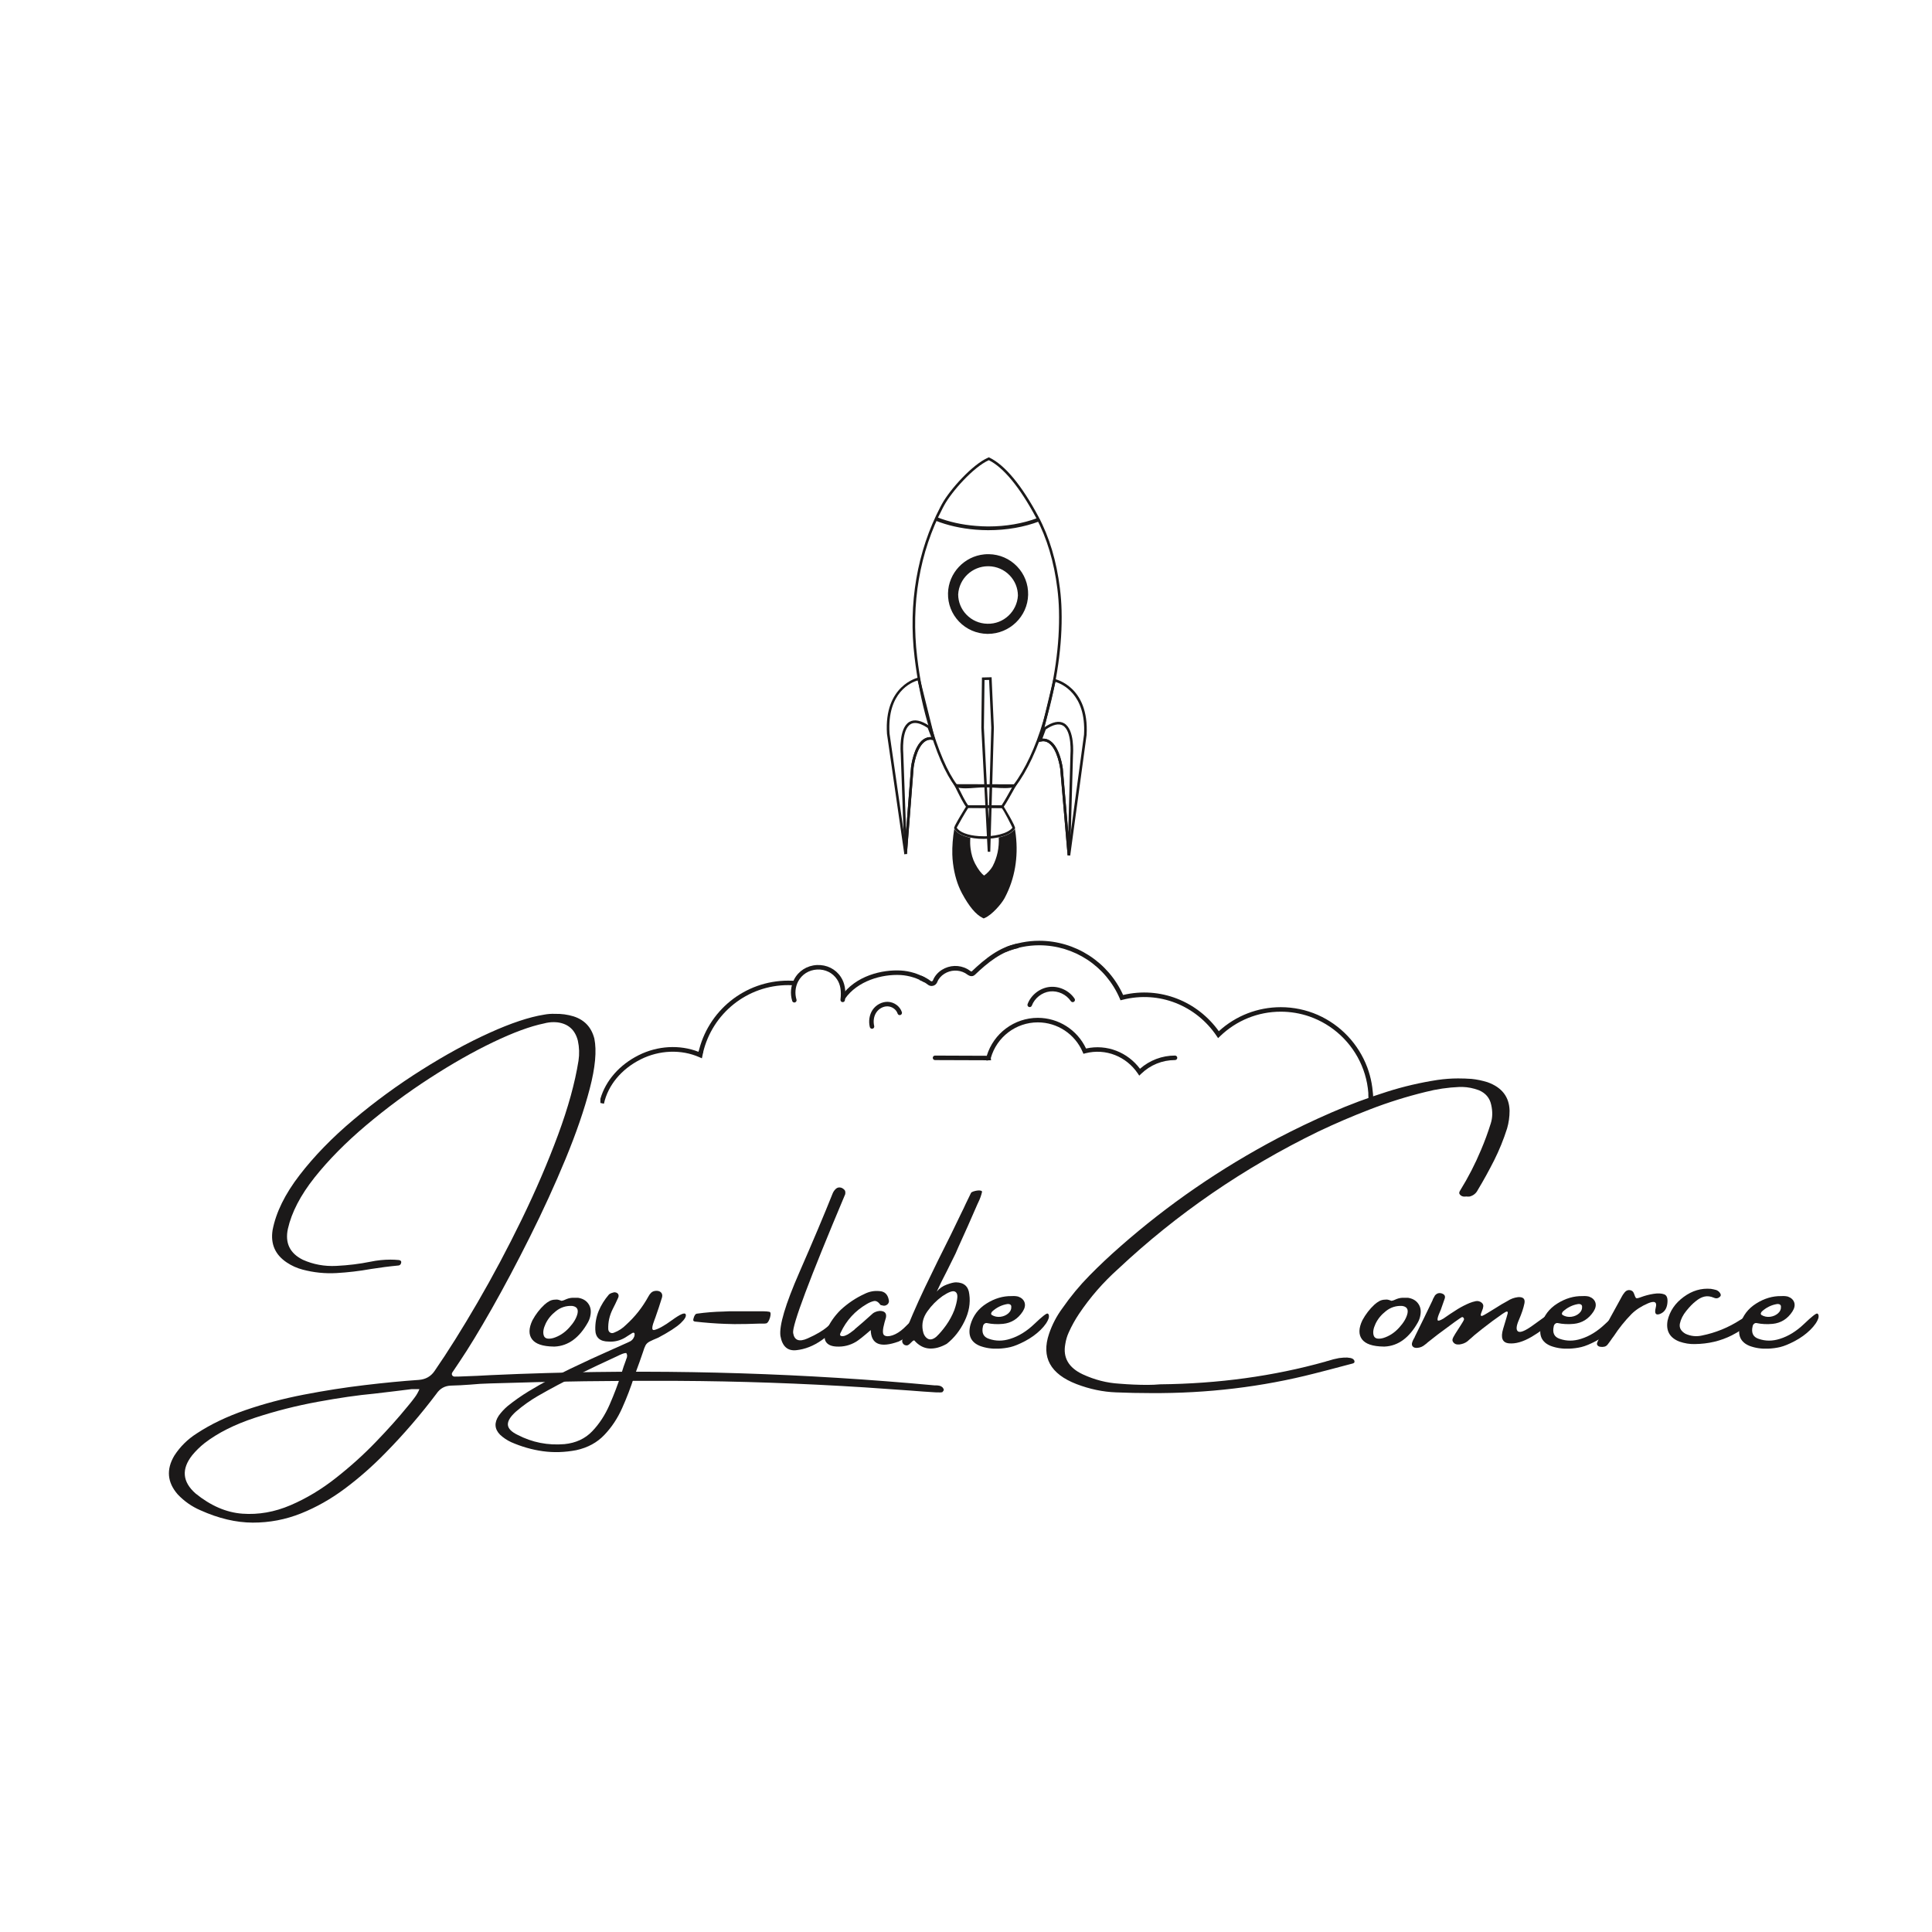 <svg xmlns="http://www.w3.org/2000/svg" xmlns:xlink="http://www.w3.org/1999/xlink" width="375" viewBox="0 0 375 375" height="375" version="1.0"><defs><g id="d"><path d="M 149.953 2.297 C 150.047 2.297 150.145 2.297 150.25 2.297 C 150.469 2.297 150.691 2.32 150.922 2.375 C 151.148 2.426 151.359 2.547 151.547 2.734 C 151.586 2.797 151.629 2.863 151.672 2.938 C 151.723 3.02 151.75 3.113 151.75 3.219 C 151.719 3.281 151.676 3.348 151.625 3.422 C 151.57 3.504 151.516 3.57 151.453 3.625 C 151.191 3.676 150.922 3.688 150.641 3.656 C 150.504 3.656 150.359 3.656 150.203 3.656 C 148.578 3.562 146.957 3.445 145.344 3.312 C 142.352 3.094 139.375 2.883 136.406 2.688 C 124.133 1.906 112.016 1.484 100.047 1.422 C 88.086 1.359 75.957 1.523 63.656 1.922 C 62.363 1.953 61.066 2.031 59.766 2.156 C 58.547 2.25 57.316 2.312 56.078 2.344 C 54.891 2.383 53.957 2.906 53.281 3.906 C 50.238 7.945 46.938 11.781 43.375 15.406 C 40.875 17.969 38.266 20.266 35.547 22.297 C 32.828 24.336 29.969 25.957 26.969 27.156 C 23.977 28.352 20.859 28.945 17.609 28.938 C 14.359 28.926 10.969 28.125 7.438 26.531 C 5.789 25.82 4.332 24.801 3.062 23.469 C 1.02 21.133 0.797 18.625 2.391 15.938 C 3.516 14.195 4.969 12.758 6.75 11.625 C 9.445 9.852 12.586 8.348 16.172 7.109 C 19.766 5.867 23.555 4.863 27.547 4.094 C 31.547 3.32 35.473 2.707 39.328 2.25 C 43.18 1.789 46.695 1.453 49.875 1.234 C 51.176 1.129 52.18 0.562 52.891 -0.469 C 55.504 -4.258 58.289 -8.703 61.25 -13.797 C 64.219 -18.898 67.07 -24.266 69.812 -29.891 C 72.551 -35.523 74.906 -41.004 76.875 -46.328 C 78.844 -51.648 80.164 -56.445 80.844 -60.719 C 81.039 -62.008 81 -63.305 80.719 -64.609 C 80.188 -66.68 78.891 -67.863 76.828 -68.156 C 76.535 -68.188 76.258 -68.203 76 -68.203 C 75.375 -68.203 74.758 -68.117 74.156 -67.953 C 71.5 -67.41 68.211 -66.203 64.297 -64.328 C 60.379 -62.453 56.27 -60.117 51.969 -57.328 C 47.664 -54.547 43.547 -51.492 39.609 -48.172 C 35.672 -44.848 32.336 -41.473 29.609 -38.047 C 26.891 -34.617 25.164 -31.301 24.438 -28.094 C 23.844 -25.344 24.812 -23.336 27.344 -22.078 C 29.375 -21.172 31.539 -20.773 33.844 -20.891 C 36.145 -21.004 38.348 -21.273 40.453 -21.703 C 41.754 -21.973 43.051 -22.109 44.344 -22.109 C 44.883 -22.109 45.414 -22.082 45.938 -22.031 C 46.062 -22.031 46.18 -21.988 46.297 -21.906 C 46.422 -21.82 46.461 -21.688 46.422 -21.5 C 46.359 -21.176 46.18 -21 45.891 -20.969 C 44.109 -20.801 42.312 -20.57 40.5 -20.281 C 38.289 -19.883 36.078 -19.625 33.859 -19.5 C 31.648 -19.375 29.461 -19.598 27.297 -20.172 C 26.191 -20.461 25.172 -20.922 24.234 -21.547 C 21.961 -23.055 21.039 -25.16 21.469 -27.859 C 22.125 -31.285 23.875 -34.844 26.719 -38.531 C 29.562 -42.227 33.062 -45.82 37.219 -49.312 C 41.375 -52.812 45.758 -56.016 50.375 -58.922 C 54.988 -61.836 59.383 -64.238 63.562 -66.125 C 67.738 -68.02 71.27 -69.195 74.156 -69.656 C 74.863 -69.789 75.57 -69.844 76.281 -69.812 C 77.52 -69.844 78.719 -69.68 79.875 -69.328 C 82.008 -68.648 83.359 -67.207 83.922 -65 C 84.398 -62.633 84.102 -59.406 83.031 -55.312 C 81.969 -51.219 80.398 -46.66 78.328 -41.641 C 76.254 -36.629 73.945 -31.586 71.406 -26.516 C 68.875 -21.453 66.398 -16.789 63.984 -12.531 C 61.566 -8.281 59.484 -4.859 57.734 -2.266 C 57.254 -1.578 56.785 -0.879 56.328 -0.172 C 56.234 0.016 56.234 0.188 56.328 0.344 C 56.43 0.508 56.594 0.594 56.812 0.594 L 56.859 0.594 C 57.441 0.594 58.031 0.578 58.625 0.547 C 60.332 0.492 62.047 0.414 63.766 0.312 C 67.379 0.145 71.004 0.008 74.641 -0.094 C 99.797 -0.82 124.898 -0.023 149.953 2.297 Z M 47.547 6.531 C 47.703 6.32 47.879 6.109 48.078 5.891 C 48.398 5.504 48.727 5.082 49.062 4.625 C 49.406 4.176 49.707 3.645 49.969 3.031 C 49.676 3.031 49.406 3.031 49.156 3.031 C 49.051 3.031 48.945 3.031 48.844 3.031 C 48.727 3.031 48.586 3.031 48.422 3.031 C 47.379 3.156 46.328 3.285 45.266 3.422 C 43.898 3.578 42.539 3.738 41.188 3.906 C 38.039 4.195 34.395 4.723 30.25 5.484 C 26.102 6.242 22.039 7.273 18.062 8.578 C 14.082 9.891 10.812 11.535 8.25 13.516 C 7.383 14.203 6.594 14.977 5.875 15.844 C 3.738 18.539 3.953 21.02 6.516 23.281 C 9.453 25.664 12.484 26.973 15.609 27.203 C 18.742 27.43 21.852 26.883 24.938 25.562 C 28.031 24.238 30.984 22.461 33.797 20.234 C 36.617 18.016 39.203 15.68 41.547 13.234 C 43.898 10.797 45.898 8.562 47.547 6.531 Z M 47.547 6.531"/></g><g id="e"><path d="M 3.516 -5.234 L 3.438 -5.234 C 1.312 -5.266 -0.086 -5.738 -0.766 -6.656 C -1.441 -7.57 -1.414 -8.797 -0.688 -10.328 C -0.062 -11.492 0.719 -12.508 1.656 -13.375 C 1.977 -13.664 2.305 -13.898 2.641 -14.078 C 2.984 -14.254 3.367 -14.344 3.797 -14.344 C 4.047 -14.383 4.332 -14.344 4.656 -14.219 C 4.758 -14.188 4.863 -14.148 4.969 -14.109 C 5.219 -14.148 5.457 -14.227 5.688 -14.344 C 5.75 -14.383 5.832 -14.422 5.938 -14.453 C 6.426 -14.648 6.941 -14.734 7.484 -14.703 C 7.703 -14.703 7.93 -14.703 8.172 -14.703 C 9.035 -14.566 9.688 -14.203 10.125 -13.609 C 10.57 -13.016 10.727 -12.289 10.594 -11.438 C 10.52 -10.914 10.359 -10.426 10.109 -9.969 C 8.422 -6.938 6.266 -5.359 3.641 -5.234 Z M 7 -13.125 C 5.832 -13.176 4.797 -12.844 3.891 -12.125 C 2.984 -11.414 2.312 -10.598 1.875 -9.672 C 1.438 -8.742 1.316 -7.977 1.516 -7.375 C 1.711 -6.781 2.328 -6.617 3.359 -6.891 C 4.516 -7.242 5.535 -7.906 6.422 -8.875 C 7.316 -9.844 7.863 -10.766 8.062 -11.641 C 8.258 -12.516 7.906 -13.008 7 -13.125 Z M 7 -13.125"/></g><g id="f"><path d="M 17.328 -11.516 C 17.516 -11.141 17.195 -10.562 16.375 -9.781 C 15.551 -9.008 14.102 -8.07 12.031 -6.969 C 11.25 -6.645 10.68 -6.391 10.328 -6.203 C 9.973 -6.016 9.711 -5.77 9.547 -5.469 C 9.391 -5.176 9.219 -4.723 9.031 -4.109 C 8.863 -3.648 8.648 -3.035 8.391 -2.266 C 8.035 -1.328 7.68 -0.359 7.328 0.641 C 6.68 2.68 5.91 4.695 5.016 6.688 C 4.129 8.688 2.977 10.426 1.562 11.906 C 0.156 13.395 -1.66 14.383 -3.891 14.875 C -6.117 15.301 -8.281 15.367 -10.375 15.078 C -12.469 14.785 -14.516 14.203 -16.516 13.328 C -17.316 12.961 -18.039 12.477 -18.688 11.875 C -19.77 10.77 -19.852 9.535 -18.938 8.172 C -18.445 7.492 -17.879 6.879 -17.234 6.328 C -15.941 5.285 -14.586 4.332 -13.172 3.469 C -10.535 1.875 -7.844 0.414 -5.094 -0.906 C -2.344 -2.227 0.438 -3.508 3.25 -4.75 C 3.438 -4.832 3.648 -4.926 3.891 -5.031 C 4.648 -5.383 5.438 -5.738 6.25 -6.094 C 6.801 -6.301 7.176 -6.676 7.375 -7.219 C 7.426 -7.406 7.441 -7.582 7.422 -7.75 C 7.391 -7.852 7.332 -7.91 7.25 -7.922 C 7.164 -7.941 7.07 -7.922 6.969 -7.859 C 6.695 -7.691 6.41 -7.508 6.109 -7.312 C 5.953 -7.219 5.773 -7.102 5.578 -6.969 C 4.566 -6.383 3.516 -6.129 2.422 -6.203 C 0.703 -6.203 -0.172 -6.973 -0.203 -8.516 C -0.234 -9.785 -0.02 -10.984 0.438 -12.109 C 0.906 -13.242 1.566 -14.312 2.422 -15.312 C 2.516 -15.414 2.641 -15.5 2.797 -15.562 C 2.961 -15.633 3.125 -15.688 3.281 -15.719 C 3.312 -15.719 3.352 -15.734 3.406 -15.766 C 3.727 -15.785 3.977 -15.703 4.156 -15.516 C 4.332 -15.328 4.367 -15.082 4.266 -14.781 C 4.066 -14.375 3.875 -13.957 3.688 -13.531 C 3.52 -13.207 3.359 -12.883 3.203 -12.562 C 2.555 -11.289 2.258 -9.969 2.312 -8.594 C 2.344 -8.289 2.473 -8.07 2.703 -7.938 C 2.93 -7.812 3.191 -7.816 3.484 -7.953 C 4.359 -8.297 5.117 -8.797 5.766 -9.453 C 7.516 -11.035 8.957 -12.863 10.094 -14.938 C 10.25 -15.238 10.43 -15.488 10.641 -15.688 C 10.859 -15.895 11.145 -16.016 11.5 -16.047 C 11.957 -16.086 12.305 -15.988 12.547 -15.75 C 12.785 -15.508 12.852 -15.188 12.75 -14.781 C 12.344 -13.457 11.91 -12.148 11.453 -10.859 C 11.422 -10.754 11.383 -10.66 11.344 -10.578 C 11.227 -10.273 11.117 -9.961 11.016 -9.641 C 10.91 -9.316 10.859 -9.035 10.859 -8.797 C 10.859 -8.555 10.961 -8.438 11.172 -8.438 C 11.973 -8.594 13.148 -9.238 14.703 -10.375 C 16.266 -11.508 17.141 -11.891 17.328 -11.516 Z M 5.766 -2.656 C 5.766 -2.727 5.785 -2.789 5.828 -2.844 C 5.91 -3.008 5.957 -3.188 5.969 -3.375 C 5.988 -3.562 5.941 -3.758 5.828 -3.969 C 5.723 -3.969 5.641 -3.969 5.578 -3.969 C 5.379 -3.926 5.195 -3.875 5.031 -3.812 C 4.707 -3.688 4.383 -3.539 4.062 -3.375 C 1.469 -2.188 -1.117 -0.961 -3.703 0.297 C -6.297 1.566 -8.836 2.914 -11.328 4.344 C -12.836 5.219 -14.266 6.234 -15.609 7.391 C -16.691 8.359 -17.211 9.207 -17.172 9.938 C -17.129 10.664 -16.488 11.328 -15.25 11.922 C -12.438 13.379 -9.414 13.973 -6.188 13.703 C -3.977 13.484 -2.18 12.648 -0.797 11.203 C 0.578 9.766 1.703 8.039 2.578 6.031 C 3.453 4.031 4.211 2.023 4.859 0.016 C 5.141 -0.922 5.441 -1.812 5.766 -2.656 Z M 5.766 -2.656"/></g><g id="g"><path d="M 10.734 -9.594 L 8.938 -9.641 C 7.125 -9.703 5.145 -9.852 3 -10.094 C 2.969 -10.094 2.938 -10.117 2.906 -10.172 C 2.852 -10.172 2.805 -10.195 2.766 -10.25 C 2.734 -10.301 2.734 -10.41 2.766 -10.578 C 2.922 -11.254 3.16 -11.602 3.484 -11.625 C 5.203 -11.863 6.906 -12 8.594 -12.031 L 9.625 -12.078 L 16.422 -12.078 C 16.805 -12.078 17.176 -12.047 17.531 -11.984 C 17.789 -11.91 17.828 -11.535 17.641 -10.859 C 17.43 -10.18 17.188 -9.805 16.906 -9.734 C 16.77 -9.703 16.641 -9.688 16.516 -9.688 L 15.453 -9.688 C 13.953 -9.625 12.379 -9.594 10.734 -9.594 Z M 10.734 -9.594"/></g><g id="h"><path d="M 10.688 -10.531 C 11.164 -11.008 11.566 -11.281 11.891 -11.344 C 12.211 -11.406 12.422 -11.352 12.516 -11.188 C 12.617 -11.031 12.562 -10.812 12.344 -10.531 C 11.039 -8.969 9.586 -7.617 7.984 -6.484 C 6.379 -5.359 4.727 -4.707 3.031 -4.531 C 1.332 -4.352 0.305 -5.281 -0.047 -7.312 C -0.305 -9.32 0.914 -13.426 3.625 -19.625 C 6.332 -25.82 8.473 -30.895 10.047 -34.844 C 10.172 -35.195 10.367 -35.508 10.641 -35.781 C 10.992 -36.133 11.41 -36.211 11.891 -36.016 C 12.055 -35.941 12.219 -35.82 12.375 -35.656 C 12.539 -35.5 12.594 -35.219 12.531 -34.812 C 5.57 -18.301 2.203 -9.32 2.422 -7.875 C 2.648 -6.438 3.582 -6.082 5.219 -6.812 C 6.863 -7.539 8.129 -8.281 9.016 -9.031 C 9.91 -9.789 10.469 -10.289 10.688 -10.531 Z M 10.688 -10.531"/></g><g id="i"><path d="M 16.016 -11.25 C 16.359 -11.051 16.383 -10.566 16.094 -9.797 C 15.664 -9.242 15.207 -8.723 14.719 -8.234 C 14.238 -7.742 13.707 -7.312 13.125 -6.938 C 13.082 -6.938 13.062 -6.922 13.062 -6.891 C 12.688 -6.617 12.285 -6.391 11.859 -6.203 C 8.336 -4.93 6.539 -5.676 6.469 -8.438 C 5.039 -7.195 4.082 -6.438 3.594 -6.156 C 2.438 -5.469 1.18 -5.16 -0.172 -5.234 C -1.172 -5.285 -1.852 -5.586 -2.219 -6.141 C -2.582 -6.691 -2.551 -7.441 -2.125 -8.391 C -1.469 -9.867 -0.547 -11.191 0.641 -12.359 C 2.035 -13.648 3.586 -14.688 5.297 -15.469 C 6.211 -15.926 7.172 -16.102 8.172 -16 C 9.172 -15.938 9.77 -15.367 9.969 -14.297 C 10.062 -13.973 9.984 -13.688 9.734 -13.438 C 9.41 -13.145 9.035 -13.082 8.609 -13.25 C 8.578 -13.25 8.535 -13.254 8.484 -13.266 C 8.43 -13.273 8.391 -13.297 8.359 -13.328 C 7.93 -13.922 7.5 -14.164 7.062 -14.062 C 6.633 -13.969 6.176 -13.773 5.688 -13.484 C 3.426 -12.16 1.742 -10.316 0.641 -7.953 C 0.578 -7.848 0.535 -7.734 0.516 -7.609 C 0.504 -7.484 0.547 -7.383 0.641 -7.312 C 0.898 -7.219 1.191 -7.234 1.516 -7.359 C 1.848 -7.484 2.176 -7.664 2.5 -7.906 C 2.82 -8.156 3.094 -8.359 3.312 -8.516 C 3.344 -8.566 3.359 -8.594 3.359 -8.594 C 4.43 -9.488 5.484 -10.406 6.516 -11.344 C 6.973 -11.832 7.535 -12.102 8.203 -12.156 C 9.18 -12.156 9.586 -11.723 9.422 -10.859 C 9.336 -10.535 9.242 -10.211 9.141 -9.891 C 8.754 -8.492 8.738 -7.672 9.094 -7.422 C 9.445 -7.18 9.988 -7.18 10.719 -7.422 C 11.445 -7.672 12.176 -8.133 12.906 -8.812 C 13.633 -9.5 14.25 -10.125 14.75 -10.688 C 15.25 -11.258 15.672 -11.445 16.016 -11.25 Z M 16.016 -11.25"/></g><g id="j"><path d="M 11.297 -35.047 C 11.367 -35.172 11.523 -35.27 11.766 -35.344 C 12.016 -35.426 12.266 -35.484 12.516 -35.516 C 12.773 -35.555 13 -35.551 13.188 -35.5 C 13.383 -35.445 13.469 -35.359 13.438 -35.234 C 13.281 -34.555 13.039 -33.891 12.719 -33.234 C 12.688 -33.148 12.633 -33.039 12.562 -32.906 C 11.344 -30.082 10.098 -27.281 8.828 -24.5 C 8.641 -24.082 8.461 -23.676 8.297 -23.281 C 7.836 -22.344 7.27 -21.195 6.594 -19.844 C 5.844 -18.414 5.195 -17.102 4.656 -15.906 C 5.164 -16.531 5.812 -16.984 6.594 -17.266 C 7.375 -17.555 7.973 -17.703 8.391 -17.703 C 9.953 -17.672 10.812 -16.898 10.969 -15.391 C 11.219 -13.66 10.906 -11.906 10.031 -10.125 C 9.164 -8.344 8.02 -6.891 6.594 -5.766 C 5.395 -5.086 4.254 -4.785 3.172 -4.859 C 2.086 -4.941 1.125 -5.469 0.281 -6.438 C 0.176 -6.438 0.07 -6.391 -0.031 -6.297 C -0.145 -6.203 -0.266 -6.086 -0.391 -5.953 C -0.555 -5.766 -0.734 -5.617 -0.922 -5.516 C -1.055 -5.453 -1.195 -5.438 -1.344 -5.469 C -1.488 -5.5 -1.609 -5.547 -1.703 -5.609 C -2.023 -5.867 -2.129 -6.191 -2.016 -6.578 C -0.773 -9.816 0.676 -13.188 2.344 -16.688 C 4.02 -20.188 5.695 -23.598 7.375 -26.922 C 8.082 -28.41 8.781 -29.852 9.469 -31.25 C 9.75 -31.801 10.02 -32.367 10.281 -32.953 C 10.602 -33.629 10.941 -34.328 11.297 -35.047 Z M 5.766 -15.031 C 4.629 -14.219 3.648 -13.227 2.828 -12.062 C 2.004 -10.906 1.707 -9.68 1.938 -8.391 C 2.062 -7.641 2.363 -7.109 2.844 -6.797 C 3.332 -6.484 3.898 -6.594 4.547 -7.125 C 5.191 -7.727 5.836 -8.484 6.484 -9.391 C 7.129 -10.305 7.656 -11.281 8.062 -12.312 C 8.383 -13.227 8.578 -14.023 8.641 -14.703 C 8.703 -15.379 8.52 -15.789 8.094 -15.938 C 7.664 -16.082 6.891 -15.781 5.766 -15.031 Z M 5.766 -15.031"/></g><g id="k"><path d="M 12.578 -8.469 C 11.723 -7.633 10.727 -6.914 9.594 -6.312 C 8.469 -5.719 7.52 -5.328 6.75 -5.141 C 5.988 -4.961 5.203 -4.859 4.391 -4.828 C 3.098 -4.773 1.906 -4.953 0.812 -5.359 C -0.969 -6.078 -1.582 -7.453 -1.031 -9.484 C -0.52 -11.242 0.52 -12.613 2.094 -13.594 C 3.664 -14.582 5.289 -15.062 6.969 -15.031 C 6.969 -15.031 6.984 -15.031 7.016 -15.031 C 7.441 -15.062 7.848 -15.031 8.234 -14.938 C 8.879 -14.707 9.289 -14.328 9.469 -13.797 C 9.645 -13.266 9.523 -12.676 9.109 -12.031 C 8.172 -10.602 6.895 -9.805 5.281 -9.641 C 4.195 -9.535 3.156 -9.586 2.156 -9.797 C 1.969 -9.828 1.801 -9.773 1.656 -9.641 C 1.508 -9.516 1.422 -9.352 1.391 -9.156 C 1.098 -7.895 1.488 -7.086 2.562 -6.734 C 3.883 -6.273 5.258 -6.273 6.688 -6.734 C 8.332 -7.242 9.898 -8.211 11.391 -9.641 C 12.879 -11.066 13.734 -11.734 13.953 -11.641 C 14.18 -11.547 14.254 -11.27 14.172 -10.812 C 13.961 -10.094 13.43 -9.312 12.578 -8.469 Z M 3.172 -12.031 C 3.086 -11.926 3.023 -11.812 2.984 -11.688 C 2.953 -11.562 3.004 -11.445 3.141 -11.344 C 3.648 -11.051 4.207 -10.941 4.812 -11.016 C 5.414 -11.098 5.926 -11.328 6.344 -11.703 C 6.758 -12.078 6.941 -12.539 6.891 -13.094 C 6.836 -13.281 6.727 -13.398 6.562 -13.453 C 6.406 -13.504 6.25 -13.516 6.094 -13.484 C 5 -13.297 4.023 -12.812 3.172 -12.031 Z M 3.172 -12.031"/></g><g id="l"><path d="M 82.312 -34.359 C 82.145 -34.336 81.961 -34.336 81.766 -34.359 C 81.578 -34.391 81.406 -34.473 81.25 -34.609 C 81.051 -34.797 80.969 -34.969 81 -35.125 C 81.031 -35.289 81.098 -35.441 81.203 -35.578 C 82.742 -38.066 84.082 -40.672 85.219 -43.391 C 85.938 -45.066 86.57 -46.797 87.125 -48.578 C 87.469 -49.68 87.492 -50.867 87.203 -52.141 C 86.922 -53.492 86.113 -54.445 84.781 -55 C 83.75 -55.383 82.695 -55.594 81.625 -55.625 C 81.426 -55.625 81.234 -55.625 81.047 -55.625 C 78.785 -55.531 76.586 -55.207 74.453 -54.656 C 70.754 -53.75 67.18 -52.629 63.734 -51.297 C 60.285 -49.973 56.91 -48.523 53.609 -46.953 C 39.148 -39.91 26.203 -31.02 14.766 -20.281 C 11.879 -17.695 9.359 -14.801 7.203 -11.594 C 6.441 -10.457 5.773 -9.254 5.203 -7.984 C 4.879 -7.285 4.656 -6.531 4.531 -5.719 C 4.039 -3.094 5.172 -1.133 7.922 0.156 C 10.242 1.227 12.609 1.832 15.016 1.969 C 16.891 2.125 18.719 2.203 20.5 2.203 C 21.344 2.203 22.156 2.164 22.938 2.094 C 34.258 1.977 44.957 0.508 55.031 -2.312 C 55.188 -2.375 55.348 -2.422 55.516 -2.453 C 56.191 -2.68 56.906 -2.863 57.656 -3 C 57.844 -3.031 58.16 -3.062 58.609 -3.094 C 59.055 -3.125 59.484 -3.098 59.891 -3.016 C 60.297 -2.93 60.551 -2.742 60.656 -2.453 C 60.688 -2.285 60.66 -2.16 60.578 -2.078 C 60.492 -2.004 60.375 -1.953 60.219 -1.922 C 59.594 -1.754 58.977 -1.594 58.375 -1.438 C 56.551 -0.945 54.734 -0.473 52.922 -0.016 C 42.723 2.598 32.141 3.867 21.172 3.797 C 18.898 3.797 16.633 3.75 14.375 3.656 C 11.82 3.562 9.266 3.023 6.703 2.047 C 1.617 0.078 -0.156 -3.172 1.375 -7.703 C 1.988 -9.516 2.863 -11.188 4 -12.719 C 5.57 -14.977 7.312 -17.078 9.219 -19.016 C 11.133 -20.961 13.129 -22.844 15.203 -24.656 C 24.461 -32.801 34.645 -39.805 45.75 -45.672 C 49.156 -47.453 52.617 -49.109 56.141 -50.641 C 59.66 -52.18 63.297 -53.539 67.047 -54.719 C 70.203 -55.719 73.441 -56.473 76.766 -56.984 C 78.109 -57.18 79.441 -57.281 80.766 -57.281 C 81.629 -57.281 82.504 -57.25 83.391 -57.188 C 84.422 -57.082 85.453 -56.867 86.484 -56.547 C 89.273 -55.547 90.703 -53.703 90.766 -51.016 C 90.766 -49.816 90.602 -48.664 90.281 -47.562 C 89.602 -45.426 88.77 -43.375 87.781 -41.406 C 86.789 -39.438 85.727 -37.508 84.594 -35.625 C 84.27 -34.977 83.75 -34.555 83.031 -34.359 C 82.812 -34.336 82.609 -34.336 82.422 -34.359 Z M 82.312 -34.359"/></g><g id="m"><path d="M 23.062 -11.062 C 23.582 -11.383 23.988 -11.461 24.281 -11.297 C 24.57 -11.141 24.461 -10.688 23.953 -9.938 C 23.305 -9.062 22.145 -8.129 20.469 -7.141 C 18.801 -6.16 17.328 -5.734 16.047 -5.859 C 14.766 -5.984 14.391 -6.926 14.922 -8.688 C 15.461 -10.457 15.754 -11.445 15.797 -11.656 C 15.848 -11.875 15.812 -12 15.688 -12.031 C 15.562 -12.062 15.27 -11.914 14.812 -11.594 C 13.488 -10.676 12.191 -9.719 10.922 -8.719 C 10.379 -8.301 9.844 -7.867 9.312 -7.422 C 8.988 -7.117 8.648 -6.82 8.297 -6.531 C 8.297 -6.531 8.281 -6.516 8.25 -6.484 C 7.875 -6.109 7.406 -5.852 6.844 -5.719 C 6.594 -5.645 6.328 -5.617 6.047 -5.641 C 5.766 -5.66 5.531 -5.766 5.344 -5.953 C 5.125 -6.18 5.039 -6.414 5.094 -6.656 C 5.156 -6.895 5.336 -7.254 5.641 -7.734 C 5.953 -8.223 6.297 -8.758 6.672 -9.344 C 7.047 -9.926 7.254 -10.281 7.297 -10.406 C 7.348 -10.539 7.328 -10.676 7.234 -10.812 C 7.129 -10.945 7.016 -10.988 6.891 -10.938 C 6.766 -10.883 6.297 -10.566 5.484 -9.984 C 4.68 -9.398 3.582 -8.586 2.188 -7.547 C 1.539 -7.055 0.906 -6.555 0.281 -6.047 C 0.125 -5.891 -0.051 -5.742 -0.25 -5.609 C -0.695 -5.223 -1.195 -5.016 -1.75 -4.984 C -2.145 -4.953 -2.438 -5.039 -2.625 -5.25 C -2.812 -5.457 -2.844 -5.738 -2.719 -6.094 C -2.625 -6.352 -2.516 -6.594 -2.391 -6.812 C -2.305 -6.914 -2.254 -7.02 -2.234 -7.125 C -1.066 -9.477 0.082 -11.844 1.219 -14.219 C 1.25 -14.27 1.273 -14.348 1.297 -14.453 C 1.43 -14.703 1.566 -14.945 1.703 -15.188 C 2.055 -15.57 2.473 -15.695 2.953 -15.562 C 3.516 -15.395 3.727 -15.07 3.594 -14.594 C 3.332 -13.852 3.078 -13.125 2.828 -12.406 C 2.691 -12.082 2.555 -11.758 2.422 -11.438 C 2.203 -10.863 2.133 -10.492 2.219 -10.328 C 2.301 -10.172 2.664 -10.281 3.312 -10.656 C 3.75 -10.957 4.18 -11.254 4.609 -11.547 C 5.129 -11.898 5.629 -12.223 6.109 -12.516 C 6.859 -12.973 7.625 -13.363 8.406 -13.688 C 8.789 -13.844 9.188 -13.961 9.594 -14.047 C 10 -14.129 10.379 -14.035 10.734 -13.766 C 10.992 -13.547 11.102 -13.297 11.062 -13.016 C 11.031 -12.742 10.957 -12.484 10.844 -12.234 C 10.633 -11.742 10.547 -11.43 10.578 -11.297 C 10.617 -11.172 10.734 -11.145 10.922 -11.219 C 11.117 -11.301 11.457 -11.488 11.938 -11.781 C 12.426 -12.082 12.953 -12.406 13.516 -12.75 C 14.211 -13.207 14.953 -13.645 15.734 -14.062 C 16.379 -14.488 17.07 -14.742 17.812 -14.828 C 18.82 -14.898 19.234 -14.488 19.047 -13.594 C 18.867 -12.707 18.516 -11.648 17.984 -10.422 C 17.453 -9.203 17.395 -8.453 17.812 -8.172 C 18.238 -7.891 19.172 -8.266 20.609 -9.297 C 22.055 -10.336 22.875 -10.926 23.062 -11.062 Z M 23.062 -11.062"/></g><g id="n"><path d="M 10.594 -13.547 C 10.457 -12.535 9.977 -11.875 9.156 -11.562 C 8.332 -11.258 8.062 -11.664 8.344 -12.781 C 8.633 -13.895 8.133 -14.176 6.844 -13.625 C 5.551 -13.07 4.484 -12.379 3.641 -11.547 C 2.348 -10.223 1.203 -8.797 0.203 -7.266 C 0.098 -7.129 0.016 -7.02 -0.047 -6.938 C -0.336 -6.508 -0.629 -6.102 -0.922 -5.719 C -1.117 -5.445 -1.344 -5.281 -1.594 -5.219 C -1.852 -5.156 -2.117 -5.145 -2.391 -5.188 C -2.641 -5.219 -2.828 -5.312 -2.953 -5.469 C -3.086 -5.633 -3.102 -5.828 -3 -6.047 C -2.844 -6.441 -2.648 -6.848 -2.422 -7.266 C -1.098 -9.723 0.242 -12.188 1.609 -14.656 C 1.641 -14.688 1.656 -14.719 1.656 -14.75 C 1.844 -15.125 2.07 -15.473 2.344 -15.797 C 2.633 -16.117 2.969 -16.25 3.344 -16.188 C 3.727 -16.133 3.988 -15.91 4.125 -15.516 C 4.289 -15.004 4.43 -14.711 4.547 -14.641 C 4.66 -14.578 4.926 -14.625 5.344 -14.781 C 6.227 -15.113 7.086 -15.344 7.922 -15.469 C 8.766 -15.602 9.453 -15.57 9.984 -15.375 C 10.523 -15.176 10.727 -14.566 10.594 -13.547 Z M 10.594 -13.547"/></g><g id="o"><path d="M 15.906 -11.5 C 15.988 -11.5 16.078 -11.477 16.172 -11.438 C 16.266 -11.406 16.344 -11.359 16.406 -11.297 C 16.602 -11.109 16.625 -10.879 16.469 -10.609 C 16.258 -10.391 16.062 -10.203 15.875 -10.047 C 14.738 -8.992 13.477 -8.117 12.094 -7.422 C 9.914 -6.316 7.52 -5.75 4.906 -5.719 C 3.926 -5.688 2.922 -5.848 1.891 -6.203 C 0.016 -6.941 -0.742 -8.301 -0.391 -10.281 C 0.035 -12.125 1.07 -13.648 2.719 -14.859 C 4.363 -16.078 6.129 -16.602 8.016 -16.438 C 8.367 -16.383 8.723 -16.305 9.078 -16.203 C 9.398 -16.066 9.641 -15.867 9.797 -15.609 C 9.961 -15.359 9.977 -15.148 9.844 -14.984 C 9.488 -14.598 9.082 -14.504 8.625 -14.703 C 7.945 -14.992 7.328 -15.07 6.766 -14.938 C 6.203 -14.812 5.629 -14.504 5.047 -14.016 C 4.492 -13.586 3.891 -12.969 3.234 -12.156 C 2.586 -11.352 2.176 -10.535 2 -9.703 C 1.832 -8.879 2.203 -8.211 3.109 -7.703 C 4.141 -7.242 5.191 -7.133 6.266 -7.375 C 8.941 -7.914 11.43 -8.93 13.734 -10.422 C 13.93 -10.523 14.113 -10.641 14.281 -10.766 C 14.531 -10.961 14.781 -11.125 15.031 -11.25 C 15.289 -11.375 15.582 -11.457 15.906 -11.5 Z M 15.906 -11.5"/></g><clipPath id="a"><path d="M 177 88.5 L 207 88.5 L 207 154 L 177 154 Z M 177 88.5"/></clipPath><clipPath id="b"><path d="M 195 182 L 266.527 182 L 266.527 213.68 L 195 213.68 Z M 195 182"/></clipPath><clipPath id="c"><path d="M 116.535 203 L 137 203 L 137 214.23 L 116.535 214.23 Z M 116.535 203"/></clipPath></defs><path fill="#1B1919" d="M 191.094 131.992 L 190.977 141.258 L 191.891 158.996 L 192.406 141.25 L 191.984 131.973 Z M 192.211 165.328 L 191.727 165.328 L 191.703 165.086 L 190.473 141.27 L 190.594 131.5 L 192.469 131.453 L 192.91 141.246 L 192.211 165.328"/><path fill="#1B1919" d="M 202.484 143.367 C 202.961 143.367 203.41 143.512 203.824 143.797 C 205.754 145.105 206.273 149.027 206.297 149.195 L 207.535 163.742 L 210.406 142.598 C 210.863 134.629 206 132.699 204.867 132.355 L 202.211 143.387 C 202.301 143.375 202.395 143.367 202.484 143.367 Z M 207.727 166.066 L 207.227 166.035 L 205.797 149.25 C 205.793 149.223 205.281 145.395 203.547 144.211 C 203.059 143.883 202.535 143.789 201.934 143.945 L 201.531 144.055 L 204.492 131.754 L 204.73 131.801 C 204.797 131.812 211.449 133.219 210.91 142.652 L 207.727 166.066"/><path fill="#1B1919" d="M 202.465 143.367 C 202.977 143.367 203.461 143.523 203.898 143.84 C 205.785 145.188 206.262 148.988 206.277 149.148 L 207.344 161.559 L 207.77 146.492 C 207.773 146.445 208.129 141.895 206.301 140.828 C 205.52 140.375 204.406 140.625 202.988 141.586 L 202.324 143.371 C 202.371 143.367 202.418 143.367 202.465 143.367 Z M 207.223 166.02 L 205.781 149.203 C 205.773 149.176 205.309 145.465 203.605 144.25 C 203.117 143.902 202.59 143.797 201.992 143.926 L 201.543 144.023 L 202.578 141.258 L 202.641 141.215 C 204.266 140.098 205.578 139.824 206.551 140.395 C 208.633 141.605 208.293 146.242 208.27 146.527 L 207.723 166.004 L 207.223 166.02"/><path fill="#1B1919" d="M 178.113 132.07 C 176.965 132.402 172.133 134.301 172.66 142.383 L 175.703 163.477 L 176.824 148.934 C 176.844 148.758 177.332 144.828 179.246 143.5 C 179.742 143.164 180.281 143.023 180.859 143.082 Z M 175.535 165.832 L 175.527 165.777 L 172.16 142.434 C 171.539 132.992 178.184 131.527 178.246 131.516 L 178.484 131.469 L 181.547 143.742 L 181.141 143.641 C 180.543 143.492 180.023 143.582 179.535 143.918 C 177.805 145.117 177.332 148.945 177.32 148.98 L 176.031 165.785 L 175.84 165.77 L 175.535 165.832"/><path fill="#1B1919" d="M 177.625 140.332 C 177.297 140.332 177.008 140.406 176.754 140.559 C 174.93 141.641 175.324 146.188 175.328 146.234 L 175.328 146.246 L 175.875 161.297 L 176.836 148.891 C 176.855 148.719 177.305 144.91 179.176 143.551 C 179.656 143.203 180.203 143.039 180.75 143.07 L 180.066 141.285 C 179.109 140.652 178.289 140.332 177.625 140.332 Z M 176.035 165.758 L 175.535 165.742 L 174.828 146.273 C 174.805 145.988 174.422 141.355 176.496 140.125 C 177.465 139.547 178.785 139.809 180.414 140.91 L 180.477 140.957 L 181.535 143.715 L 181.086 143.617 C 180.48 143.492 179.957 143.605 179.477 143.953 C 177.777 145.191 177.344 148.898 177.34 148.938 L 176.035 165.758"/><path fill="#1B1919" d="M 185.703 160.645 C 186.215 161.52 187.852 162.152 190.027 162.293 C 192.906 162.492 195.645 161.789 196.516 160.656 C 196.227 160.051 194.98 157.523 194.43 156.828 L 187.941 156.809 C 187.348 157.691 185.977 160.117 185.703 160.645 Z M 190.934 162.828 C 190.617 162.828 190.301 162.82 189.996 162.801 C 187.516 162.637 185.723 161.871 185.195 160.762 C 185.055 160.465 187.578 156.445 187.602 156.414 L 187.68 156.305 L 194.66 156.32 L 194.73 156.402 C 194.762 156.434 197.227 160.469 197.02 160.816 C 196.133 162.188 193.441 162.828 190.934 162.828"/><path fill="#1B1919" d="M 187.914 156.309 L 194.406 156.328 C 194.957 155.512 195.902 153.805 196.496 152.734 L 185.945 152.707 L 186.07 152.957 C 186.582 153.996 187.422 155.699 187.914 156.309 Z M 194.668 156.832 L 187.688 156.812 L 187.613 156.73 C 187.086 156.156 186.203 154.367 185.617 153.184 L 185.133 152.203 L 197.355 152.234 L 196.969 152.93 C 196.344 154.051 195.305 155.926 194.746 156.723 L 194.668 156.832"/><g clip-path="url(#a)"><path fill="#1B1919" d="M 185.777 152.336 C 186.844 152.594 188.016 152.504 189.262 152.418 C 189.914 152.367 190.59 152.32 191.281 152.32 C 191.289 152.32 191.301 152.32 191.312 152.32 C 191.969 152.32 192.605 152.359 193.223 152.398 C 194.465 152.473 195.641 152.547 196.75 152.293 C 198.934 149.43 201.016 144.969 202.465 140.043 C 204.688 132.359 205.719 125.098 205.547 118.469 C 205.512 117.082 205.406 115.672 205.234 114.277 C 204.586 109.047 203.199 104.41 201.109 100.5 C 197.961 94.605 194.789 90.742 191.93 89.324 C 188.938 90.652 184.703 95.441 183.27 98.082 C 183.172 98.254 183.078 98.43 182.988 98.605 C 178.496 107.184 176.781 117.199 178.023 127.562 C 178.539 131.879 179.363 136.055 180.477 139.988 C 182.148 145.77 183.883 149.809 185.777 152.336 Z M 187.434 153.016 C 186.793 153.016 186.168 152.961 185.566 152.801 L 185.48 152.781 L 185.43 152.711 C 183.473 150.137 181.695 146.023 179.992 140.125 C 178.871 136.164 178.043 131.965 177.523 127.629 C 176.266 117.156 178.004 107.039 182.539 98.375 C 182.637 98.191 182.73 98.016 182.824 97.84 C 184.309 95.109 188.742 90.117 191.836 88.809 L 191.938 88.766 L 192.043 88.816 C 195.031 90.242 198.32 94.199 201.551 100.258 C 203.676 104.227 205.082 108.922 205.73 114.215 C 205.91 115.629 206.016 117.055 206.051 118.457 C 206.227 125.141 205.18 132.449 202.949 140.184 C 201.465 145.211 199.336 149.762 197.098 152.668 L 197.039 152.742 L 196.957 152.766 C 195.742 153.059 194.504 152.98 193.191 152.902 C 192.578 152.863 191.953 152.824 191.309 152.824 C 191.301 152.824 191.289 152.824 191.281 152.824 C 190.613 152.824 189.941 152.871 189.297 152.918 C 188.656 152.969 188.039 153.016 187.434 153.016"/></g><path fill="#1B1919" d="M 196.898 160.227 L 196.879 160.117 L 196.848 160.117 C 196.863 160.152 196.879 160.191 196.898 160.227"/><path fill="#1B1919" d="M 185.406 160.086 L 185.352 160.086 L 185.32 160.254 C 185.348 160.203 185.379 160.145 185.406 160.086"/><path fill="#1B1919" d="M 197.164 162.051 C 197.117 161.668 197.062 161.289 197 160.902 C 196.434 161.703 195.25 162.242 193.859 162.547 C 193.953 164.535 193.559 166.438 192.688 168.102 L 192.629 168.211 C 192.336 168.746 191.566 169.59 191.02 169.938 C 190.492 169.578 189.879 168.785 189.277 167.656 C 188.824 166.805 188.52 165.793 188.379 164.645 C 188.344 164.336 188.316 164.031 188.309 163.719 C 188.301 163.359 188.312 162.984 188.336 162.602 C 186.777 162.281 185.672 161.672 185.223 160.875 C 184.938 162.609 184.805 164.27 184.844 165.82 C 184.859 166.41 184.902 167 184.977 167.578 C 185.25 169.77 185.828 171.715 186.711 173.371 C 188.082 175.934 189.438 177.551 190.742 178.172 L 190.934 178.266 L 191.133 178.18 C 192.508 177.602 194.355 175.492 194.973 174.352 L 195.09 174.129 C 196.969 170.551 197.68 166.375 197.164 162.051"/><path fill="#1B1919" d="M 201.867 101.051 C 201.867 101.02 201.875 100.984 201.875 100.957 C 201.758 100.82 201.637 100.691 201.508 100.566 C 201.457 100.555 201.41 100.543 201.359 100.531 L 201.367 100.551 C 198.535 101.617 195.242 102.184 191.836 102.184 L 191.762 102.184 C 191.008 102.18 190.238 102.145 189.402 102.074 C 186.734 101.863 184.16 101.289 181.953 100.418 C 182.008 100.305 182.059 100.199 182.109 100.094 C 182.098 100.109 182.09 100.125 182.074 100.145 C 181.848 100.418 181.699 100.727 181.594 101.059 C 183.887 101.977 186.566 102.578 189.344 102.805 C 190.199 102.875 190.988 102.906 191.762 102.91 L 191.836 102.91 C 195.375 102.91 198.801 102.316 201.742 101.188 L 201.883 101.133 C 201.879 101.102 201.867 101.082 201.867 101.051"/><path fill="#1B1919" d="M 191.66 121.07 C 190.094 121.043 188.645 120.41 187.57 119.285 C 186.551 118.227 185.996 116.852 185.98 115.391 C 186.145 112.328 188.699 109.906 191.793 109.906 C 191.832 109.906 191.863 109.906 191.898 109.906 C 193.461 109.938 194.914 110.566 195.988 111.691 C 197.004 112.75 197.562 114.125 197.578 115.586 C 197.414 118.668 194.812 121.152 191.66 121.07 Z M 197.418 109.949 C 195.98 108.449 194.035 107.602 191.945 107.566 C 191.641 107.559 191.344 107.574 191.047 107.602 L 191.043 107.602 C 187.195 107.973 184.094 111.199 184.008 115.156 C 183.965 117.215 184.723 119.164 186.148 120.652 C 187.586 122.148 189.531 122.996 191.625 123.035 C 191.664 123.035 191.703 123.035 191.734 123.035 C 195.973 123.035 199.469 119.652 199.559 115.438 C 199.602 113.383 198.844 111.438 197.418 109.949"/><path fill="#1B1919" d="M 152.996 190.34 C 144.562 190.34 137.355 196.195 135.543 204.379 L 136.445 204.379 C 138.238 196.695 145.043 191.211 152.996 191.211 C 153.449 191.211 153.902 191.238 154.352 191.277 C 154.41 190.98 154.504 190.695 154.625 190.418 C 154.086 190.367 153.543 190.34 152.996 190.34"/><g clip-path="url(#b)"><path fill="#1B1919" d="M 201.699 182.602 C 208.738 182.602 215.098 186.723 217.996 193.125 C 225.242 191.418 232.43 194.375 236.57 200.16 C 239.875 197.145 244.129 195.492 248.598 195.492 C 251.062 195.492 253.52 196 255.777 196.992 C 257.961 197.957 259.953 199.363 261.598 201.105 C 263.246 202.848 264.543 204.922 265.387 207.172 C 265.758 208.172 266.043 209.207 266.23 210.254 C 266.328 210.785 266.398 211.316 266.445 211.855 C 266.488 212.324 266.668 213.121 266.266 213.473 C 266.223 213.516 266.172 213.543 266.117 213.566 C 265.461 213.801 265.617 212.465 265.59 212.133 C 265.543 211.512 265.461 210.895 265.348 210.281 C 265.121 209.086 264.766 207.91 264.293 206.793 C 263.363 204.594 261.961 202.598 260.223 200.969 C 258.48 199.336 256.395 198.074 254.141 197.293 C 252.363 196.68 250.48 196.367 248.598 196.367 C 244.188 196.367 239.996 198.059 236.805 201.141 L 236.43 201.5 L 236.141 201.07 C 232.188 195.215 225.035 192.223 217.855 194.066 L 217.492 194.156 L 217.348 193.816 C 214.656 187.531 208.512 183.477 201.699 183.477 C 199.449 183.477 197.293 183.938 195.301 184.754 C 195.309 184.445 195.305 184.141 195.277 183.828 C 197.289 183.047 199.449 182.602 201.699 182.602"/></g><path fill="#1B1919" d="M 221.129 208.781 L 221.504 208.418 C 223.281 206.703 225.613 205.758 228.066 205.758 C 228.309 205.758 228.508 205.566 228.508 205.324 C 228.508 205.082 228.309 204.883 228.066 204.883 C 225.555 204.883 223.16 205.789 221.27 207.449 C 218.879 204.254 214.859 202.617 210.801 203.516 C 209.09 199.887 205.453 197.562 201.438 197.562 C 196.875 197.562 192.852 200.578 191.531 204.926 L 181.488 204.887 L 181.484 204.887 C 181.246 204.887 181.051 205.086 181.051 205.324 C 181.051 205.57 181.246 205.762 181.484 205.762 L 191.469 205.797 L 191.48 205.863 L 191.891 205.801 L 192.367 205.801 L 192.316 205.363 C 193.465 201.281 197.195 198.441 201.438 198.441 C 205.227 198.441 208.648 200.703 210.145 204.195 L 210.297 204.543 L 210.656 204.445 C 214.656 203.418 218.637 205.086 220.84 208.352 L 221.129 208.781"/><path fill="#1B1919" d="M 169.258 199.684 C 169.059 199.684 168.883 199.551 168.832 199.348 C 168.551 198.203 168.746 196.969 169.352 196.043 C 170.016 195.039 171.188 194.422 172.324 194.453 C 173.562 194.496 174.688 195.324 175.055 196.461 C 175.125 196.691 175 196.938 174.773 197.012 C 174.547 197.09 174.297 196.965 174.223 196.73 C 173.973 195.953 173.16 195.363 172.293 195.332 C 171.461 195.297 170.582 195.773 170.086 196.527 C 169.605 197.25 169.461 198.223 169.68 199.141 C 169.742 199.379 169.598 199.613 169.363 199.672 C 169.328 199.68 169.293 199.684 169.258 199.684"/><path fill="#1B1919" d="M 154.184 194.586 C 153.992 194.586 153.82 194.465 153.766 194.277 C 153.34 192.898 153.477 191.379 154.141 190.102 C 154.996 188.457 156.645 187.41 158.547 187.312 C 160.445 187.219 162.18 188.074 163.195 189.613 C 163.973 190.789 164.23 192.223 164 194.129 C 163.973 194.367 163.762 194.539 163.516 194.512 C 163.277 194.484 163.105 194.266 163.137 194.023 C 163.336 192.34 163.125 191.09 162.469 190.098 C 161.625 188.82 160.176 188.102 158.59 188.188 C 157 188.27 155.629 189.141 154.914 190.508 C 154.359 191.582 154.242 192.859 154.598 194.02 C 154.668 194.246 154.539 194.492 154.312 194.566 C 154.27 194.578 154.227 194.586 154.184 194.586"/><path fill="#1B1919" d="M 199.863 195.477 C 199.812 195.477 199.762 195.469 199.711 195.453 C 199.484 195.367 199.367 195.117 199.457 194.887 C 200.117 193.121 201.824 191.785 203.695 191.566 C 205.57 191.352 207.527 192.266 208.574 193.836 C 208.707 194.039 208.656 194.312 208.453 194.445 C 208.25 194.578 207.98 194.523 207.848 194.324 C 206.977 193.016 205.348 192.262 203.793 192.438 C 202.238 192.621 200.824 193.727 200.273 195.199 C 200.203 195.371 200.039 195.477 199.863 195.477"/><path fill="#1B1919" d="M 179.539 189.746 C 178.16 188.984 176.539 188.477 174.875 188.379 C 171.266 188.168 166.062 189.355 163.277 193.387 C 163.141 193.586 163.191 193.859 163.391 193.996 C 163.469 194.047 163.555 194.074 163.641 194.074 C 163.777 194.074 163.91 194.012 163.996 193.883 C 166.41 190.391 171.18 189.047 174.824 189.254 C 176.477 189.352 178.137 189.891 179.465 190.703 C 179.504 190.387 179.531 190.066 179.539 189.746"/><path fill="#1B1919" d="M 180.828 191.379 C 180.562 191.379 180.301 191.285 180.086 191.113 C 179.652 190.77 179.086 190.457 178.449 190.207 L 178.781 189.367 C 179.496 189.648 180.141 190.008 180.641 190.406 C 180.719 190.469 180.812 190.492 180.898 190.465 C 180.984 190.441 181.051 190.379 181.09 190.285 C 181.395 189.484 182.023 188.746 182.812 188.25 C 184.312 187.301 186.207 187.234 187.758 188.086 C 187.883 188.148 188.008 188.238 188.133 188.328 C 188.543 188.617 188.57 188.586 188.637 188.527 C 191.172 186.117 194 183.793 197.531 183.137 L 197.695 184.023 C 194.398 184.641 191.688 186.863 189.258 189.184 C 188.629 189.781 187.965 189.316 187.613 189.062 C 187.516 188.996 187.422 188.926 187.328 188.875 C 186.066 188.184 184.516 188.238 183.289 189.016 C 182.664 189.406 182.164 189.988 181.93 190.605 C 181.785 190.969 181.5 191.238 181.133 191.336 C 181.035 191.363 180.93 191.379 180.828 191.379"/><g clip-path="url(#c)"><path fill="#1B1919" d="M 135.629 203.938 L 135.582 204.156 C 131.941 202.73 127.645 202.965 123.969 204.809 C 120.23 206.68 117.562 209.742 116.535 213.281 L 116.535 214.082 L 117.223 214.23 C 118.008 210.641 120.613 207.496 124.367 205.617 C 127.984 203.805 132.23 203.648 135.73 205.195 L 136.238 205.418 L 136.508 204.121 L 135.629 203.938"/></g><g fill="#1B1919"><use x="31.443" y="266.602" xmlns:xlink="http://www.w3.org/1999/xlink" xlink:href="#d" xlink:type="simple" xlink:actuate="onLoad" xlink:show="embed"/></g><g fill="#1B1919"><use x="104.031" y="266.602" xmlns:xlink="http://www.w3.org/1999/xlink" xlink:href="#e" xlink:type="simple" xlink:actuate="onLoad" xlink:show="embed"/></g><g fill="#1B1919"><use x="115.75" y="266.602" xmlns:xlink="http://www.w3.org/1999/xlink" xlink:href="#f" xlink:type="simple" xlink:actuate="onLoad" xlink:show="embed"/></g><g fill="#1B1919"><use x="131.817" y="266.602" xmlns:xlink="http://www.w3.org/1999/xlink" xlink:href="#g" xlink:type="simple" xlink:actuate="onLoad" xlink:show="embed"/></g><g fill="#1B1919"><use x="151.526" y="266.602" xmlns:xlink="http://www.w3.org/1999/xlink" xlink:href="#h" xlink:type="simple" xlink:actuate="onLoad" xlink:show="embed"/></g><g fill="#1B1919"><use x="162.539" y="266.602" xmlns:xlink="http://www.w3.org/1999/xlink" xlink:href="#i" xlink:type="simple" xlink:actuate="onLoad" xlink:show="embed"/></g><g fill="#1B1919"><use x="177.171" y="266.602" xmlns:xlink="http://www.w3.org/1999/xlink" xlink:href="#j" xlink:type="simple" xlink:actuate="onLoad" xlink:show="embed"/></g><g fill="#1B1919"><use x="189.398" y="266.602" xmlns:xlink="http://www.w3.org/1999/xlink" xlink:href="#k" xlink:type="simple" xlink:actuate="onLoad" xlink:show="embed"/></g><g fill="#1B1919"><use x="202.242" y="266.602" xmlns:xlink="http://www.w3.org/1999/xlink" xlink:href="#l" xlink:type="simple" xlink:actuate="onLoad" xlink:show="embed"/></g><g fill="#1B1919"><use x="265.12" y="266.602" xmlns:xlink="http://www.w3.org/1999/xlink" xlink:href="#e" xlink:type="simple" xlink:actuate="onLoad" xlink:show="embed"/></g><g fill="#1B1919"><use x="276.839" y="266.602" xmlns:xlink="http://www.w3.org/1999/xlink" xlink:href="#m" xlink:type="simple" xlink:actuate="onLoad" xlink:show="embed"/></g><g fill="#1B1919"><use x="300.189" y="266.602" xmlns:xlink="http://www.w3.org/1999/xlink" xlink:href="#k" xlink:type="simple" xlink:actuate="onLoad" xlink:show="embed"/></g><g fill="#1B1919"><use x="313.033" y="266.602" xmlns:xlink="http://www.w3.org/1999/xlink" xlink:href="#n" xlink:type="simple" xlink:actuate="onLoad" xlink:show="embed"/></g><g fill="#1B1919"><use x="324.068" y="266.602" xmlns:xlink="http://www.w3.org/1999/xlink" xlink:href="#o" xlink:type="simple" xlink:actuate="onLoad" xlink:show="embed"/></g><g fill="#1B1919"><use x="338.789" y="266.602" xmlns:xlink="http://www.w3.org/1999/xlink" xlink:href="#k" xlink:type="simple" xlink:actuate="onLoad" xlink:show="embed"/></g></svg>